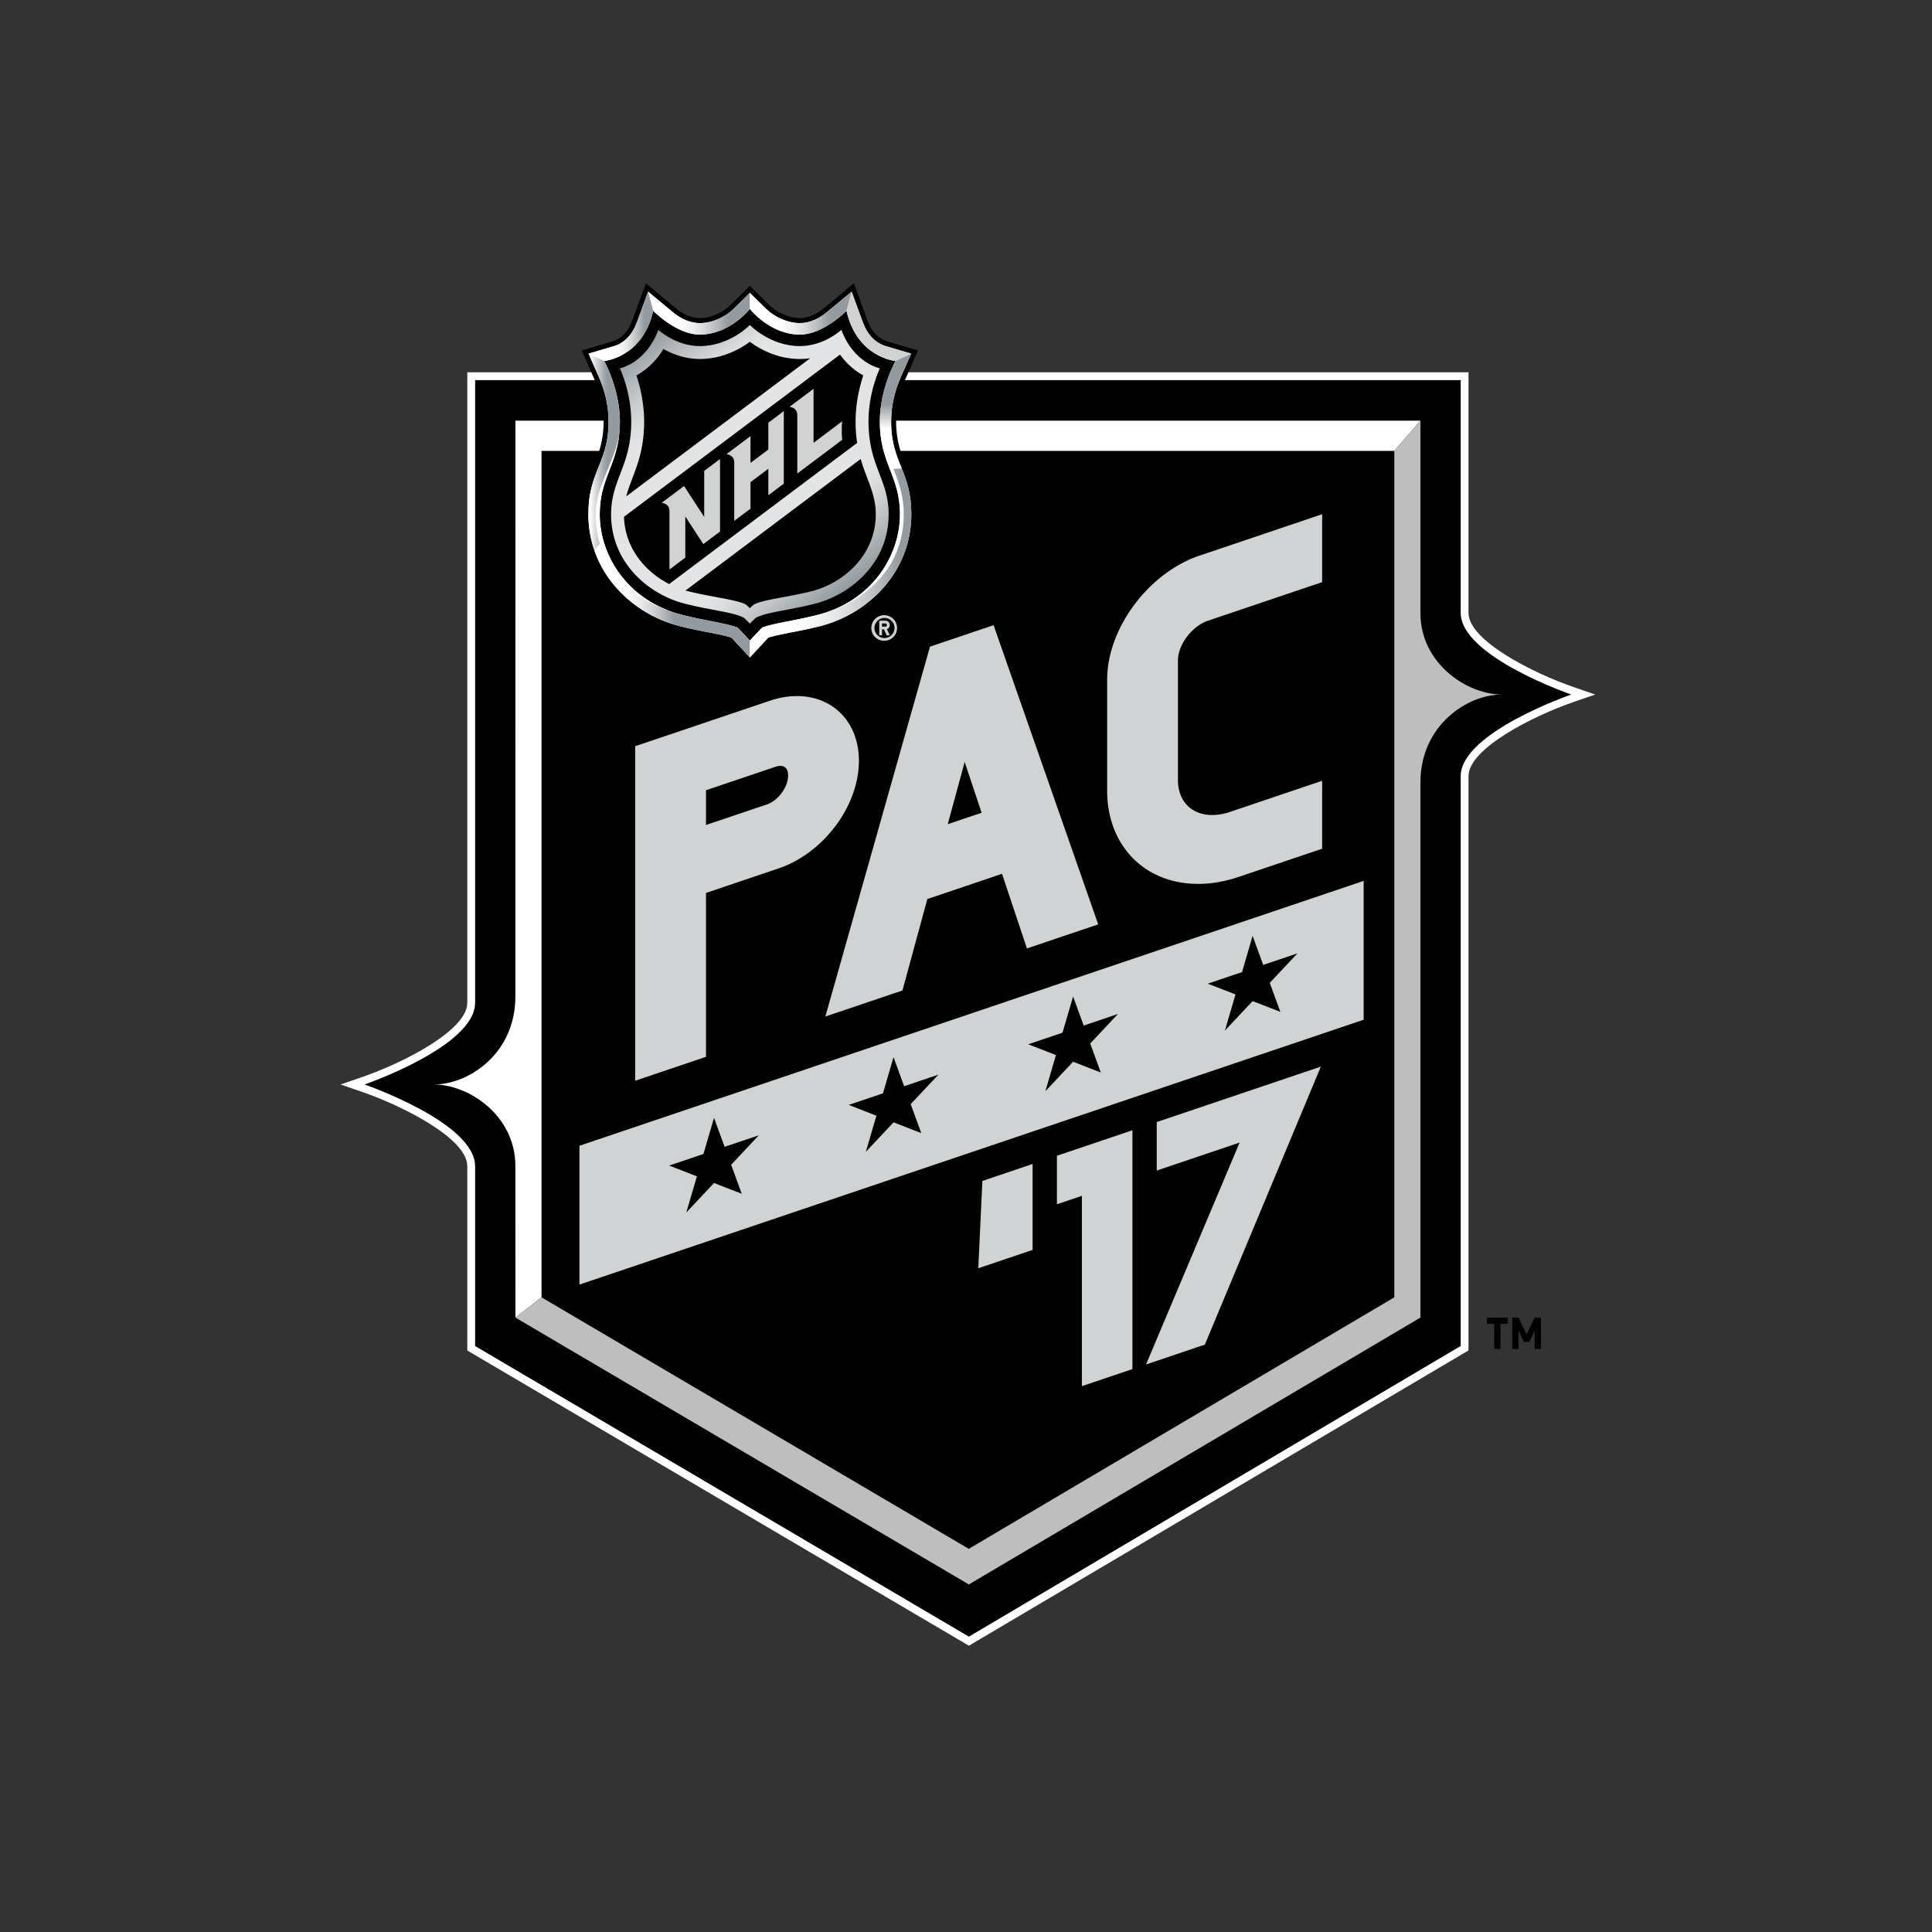 <svg width="512" height="512" viewBox="0 0 512 512" xmlns="http://www.w3.org/2000/svg"><rect x="0" y="0" width="512" height="512" fill="#333333" stroke="none"/><title>pacific</title><defs><linearGradient x1="83.174%" y1="89.727%" x2="16.883%" y2="1.729%" id="a"><stop stop-color="#939BA0" offset="0%"/><stop stop-color="#98A0A4" offset="1.2%"/><stop stop-color="#C1C5C7" offset="11.8%"/><stop stop-color="#DADCDD" offset="20.2%"/><stop stop-color="#E3E4E5" offset="25.3%"/><stop stop-color="#E3E4E5" offset="75.3%"/><stop stop-color="#DBDDDE" offset="80.1%"/><stop stop-color="#C5C9CB" offset="87.5%"/><stop stop-color="#A2A9AD" offset="96.6%"/><stop stop-color="#939BA0" offset="100%"/></linearGradient><linearGradient x1="-9.732%" y1="50.001%" x2="118.559%" y2="50.001%" id="b"><stop stop-color="#FFF" offset="11.2%"/><stop stop-color="#DCDEE0" offset="23.7%"/><stop stop-color="#A7AEB2" offset="44%"/><stop stop-color="#939BA0" offset="53.9%"/></linearGradient><linearGradient x1="50.003%" y1="100%" x2="50.003%" y2="0%" id="c"><stop stop-color="#FFF" offset="0%"/><stop stop-color="#FFF" offset="34.8%"/><stop stop-color="#939BA0" offset="56.2%"/><stop stop-color="#939BA0" offset="100%"/></linearGradient><linearGradient x1="-.001%" y1="50%" y2="50%" id="d"><stop stop-color="#FFF" offset="15.2%"/><stop stop-color="#FAFAFA" offset="21.2%"/><stop stop-color="#EBECED" offset="28.6%"/><stop stop-color="#D2D5D7" offset="36.7%"/><stop stop-color="#AFB5B8" offset="45.3%"/><stop stop-color="#939BA0" offset="51.1%"/></linearGradient><linearGradient x1=".002%" y1="50%" y2="50%" id="e"><stop stop-color="#FFF" offset="24.7%"/><stop stop-color="#FAFAFA" offset="33.7%"/><stop stop-color="#EBECED" offset="44.8%"/><stop stop-color="#D2D5D7" offset="57%"/><stop stop-color="#AFB5B9" offset="69.9%"/><stop stop-color="#939BA0" offset="78.6%"/></linearGradient><linearGradient x1="0%" y1="50.001%" y2="50.001%" id="f"><stop stop-color="#FFF" offset="19.7%"/><stop stop-color="#FAFBFB" offset="32.7%"/><stop stop-color="#EDEEEF" offset="47.3%"/><stop stop-color="#D7DADC" offset="62.6%"/><stop stop-color="#B8BDC0" offset="78.3%"/><stop stop-color="#939BA0" offset="93.3%"/></linearGradient><linearGradient x1="0%" y1="50%" y2="50%" id="g"><stop stop-color="#FFF" offset="24.7%"/><stop stop-color="#FAFAFA" offset="33.7%"/><stop stop-color="#EBECED" offset="44.8%"/><stop stop-color="#D2D5D7" offset="57%"/><stop stop-color="#AFB5B8" offset="69.9%"/><stop stop-color="#939BA0" offset="78.6%"/></linearGradient><linearGradient x1="0%" y1="50%" y2="50%" id="h"><stop stop-color="#FFF" offset="38.8%"/><stop stop-color="#FAFAFA" offset="46.7%"/><stop stop-color="#EBECED" offset="56.6%"/><stop stop-color="#D2D5D7" offset="67.3%"/><stop stop-color="#AFB5B8" offset="78.8%"/><stop stop-color="#939BA0" offset="86.5%"/></linearGradient></defs><g fill="none"><path d="M397.662 350.829v6.674h-1.67v-6.674h-1.931v-1.658h5.532v1.658h-1.931zm9.043 6.674v-4.918l-1.405 3.064h-1.475l-1.405-3.064v4.918h-1.668v-8.332h1.668l2.143 4.45 2.142-4.45h1.668v8.332h-1.668z" fill="#010101"/><path d="M417.072 182.101c-10.784-3.711-27.896-12.335-27.903-19.674V98.663H123.843l-.008 167.106c-.006 7.333-17.118 15.96-27.906 19.675l-5.682 1.956 5.683 1.956c10.787 3.713 27.9 12.34 27.905 19.68l.008 48.864 132.922 78.227 132.404-78.25V205.694c.007-7.333 17.118-15.962 27.903-19.68l5.681-1.957-5.681-1.955z" fill="#FFF"/><path d="M387.1 162.427v-61.695H125.912v165.039h-.008c-.008 11.552-29.301 21.629-29.301 21.629s29.293 10.082 29.301 21.636h.008v47.68l130.85 77.01L387.1 356.698V205.691c.01-11.55 29.298-21.634 29.298-21.634s-29.287-10.078-29.298-21.63z" fill="#010101"/><path d="M136.593 111.48l-.017 152.619c0 15.098-12.342 23.3-21.587 23.3 9.245 0 21.588 8.24 21.588 21.554l.016 40.218 6.922-5.362V119.488h225.988l6.927-8.008H136.593z" fill="#FFF"/><path d="M376.43 162.507v-51.023l-6.927 8.004v224.321l-112.766 66.65-113.222-66.649-6.922 5.365 120.161 70.722 119.676-70.726V207.365c0-15.098 12.346-23.308 21.587-23.308-9.241 0-21.587-8.233-21.587-21.55z" fill="#BDBEBD"/><path d="M259.26 336.1l14.389-4.861v-22.772l-13.309 4.493-1.08 23.14zm20.836-16.96l6.614-2.234v50.436l13.393-4.521v-63.288l-20.007 6.755v12.852zm26.452-8.93l21.965-7.421-24.804 58.813 15.587-5.265 30.741-73.67-43.49 14.69v12.852zm-152.986-6.572v36.788l207.822-70.188v-36.79l-207.822 70.19zm43.008 12.725l-7.346-2.855-7.35 7.821 2.808-9.59-7.35-2.853 9.082-3.067 2.811-9.584 2.807 7.686 9.075-3.064-7.348 7.818 2.81 7.688zm47.577-16.069l-7.35-2.859-7.343 7.82 2.805-9.582-7.345-2.859 9.08-3.065 2.803-9.586 2.807 7.69 9.086-3.065-7.345 7.815 2.802 7.69v.001zm47.577-16.068l-7.345-2.857-7.345 7.82 2.803-9.584-7.345-2.859 9.08-3.069 2.807-9.583 2.807 7.69 9.08-3.068-7.35 7.82 2.808 7.69zm47.583-16.074l-7.35-2.853-7.35 7.815 2.812-9.58-7.345-2.854 9.078-3.07 2.805-9.583 2.807 7.686 9.083-3.065-7.345 7.82 2.805 7.684zm-128.114-83.685c-2.331 0-4.75.417-7.186 1.24l-35.674 12.048v88.65l18.761-6.335v-43.431l19.208-6.488c11.955-4.037 21.318-16.573 21.318-28.539 0-10.094-6.754-17.145-16.427-17.145zm-2.333 21.055c0 3.07-2.646 6.657-5.661 7.675l-16.105 5.438v-9.212l18.4-6.214a4.1 4.1 0 0 1 1.307-.237c1.792 0 2.059 1.597 2.059 2.55zm63.288 45.823l18.887-6.381-27.728-79.285-16.85 5.692-27.728 98.016 20.431-6.903 6.596-24.233 19.788-6.681 6.604 19.775zm-12.006-35.955l-8.984 3.034 4.492-16.492 4.492 13.458zm60.003-50.905l30.234-10.209v-18.003l-32.53 10.985c-13.477 4.552-24.443 19.283-24.443 32.837v29.417c0 14.56 9.918 24.73 24.117 24.73 3.487 0 7.098-.622 10.727-1.848l22.129-7.471v-18.004l-24.425 8.247c-1.611.545-3.187.82-4.688.82-5.529 0-9.1-3.668-9.1-9.343v-31.618c0-4.18 3.73-9.105 7.98-10.54zM234.401 163.038a3.388 3.388 0 1 0 0 6.773 3.387 3.387 0 0 0 0-6.773zm0 6.047a2.658 2.658 0 0 1-1.881-4.541 2.657 2.657 0 0 1 1.881-.777 2.657 2.657 0 0 1 1.881 4.54 2.658 2.658 0 0 1-1.88.778zm1.391-3.445a1.148 1.148 0 0 0-1.149-1.148h-1.631v3.867h.725v-1.57h.52l.733 1.569h.802l-.764-1.637a1.15 1.15 0 0 0 .764-1.081zm-1.149.423h-.906v-.847h.906a.424.424 0 0 1 0 .847z" fill="#D0D3D4"/><path d="M159.961 111.754c0 10.495-5.352 12.883-5.352 24.538 0 16.794 12.985 27.78 25.052 30.885 6.096 1.485 7.937 1.586 13.443 2.94.451.483 5.617 6.047 5.617 6.047s5.166-5.564 5.617-6.047c5.504-1.355 7.346-1.455 13.443-2.94 12.065-3.104 25.052-14.091 25.052-30.885 0-11.655-5.354-14.043-5.354-24.538 0-3.79.801-7.53 2.381-11.116l3.421-7.763-8.061-2.376c-2.458-.727-4.266-2.631-5.373-5.658l-3.563-9.747-7.945 6.577c-2.105 1.745-4.239 2.63-6.343 2.63-2.814 0-6.016-1.369-8.157-3.488l-5.118-5.063-5.118 5.063c-2.142 2.12-5.344 3.487-8.156 3.487-2.106 0-4.24-.884-6.346-2.629l-7.946-6.577-3.56 9.747c-1.105 3.027-2.914 4.931-5.374 5.658l-8.06 2.376 3.42 7.763c1.58 3.585 2.38 7.326 2.38 11.116z" fill="#010101"/><path d="M234.847 91.763c-2.881-.85-4.981-3.028-6.239-6.47l-2.919-7.992-6.507 5.387c-2.141 1.774-4.588 2.932-7.185 2.932-3.485 0-6.931-1.74-9.085-3.87l-4.19-4.145-4.192 4.146c-2.154 2.13-5.6 3.87-9.082 3.87-2.6 0-5.048-1.16-7.187-2.933l-6.507-5.387-2.92 7.992c-1.259 3.442-3.357 5.621-6.238 6.47l-6.622 1.953 2.814 6.39c1.418 3.22 2.492 7.176 2.492 11.648 0 10.915-5.352 13.083-5.352 24.538 0 3.494.594 6.762 1.66 9.767 3.608 10.186 12.638 17.33 22.403 19.842 6.248 1.579 9.16 1.735 13.819 3.037.607.639 4.911 5.29 4.911 5.29s4.304-4.651 4.912-5.29c4.658-1.302 7.568-1.458 13.82-3.037 12.642-3.254 24.061-14.271 24.061-29.609 0-5.52-1.245-8.885-2.531-12.11-1.385-3.467-2.823-6.772-2.823-12.428 0-4.472 1.075-8.429 2.493-11.647l2.815-6.39-6.62-1.955h-.001z" fill="#FFF"/><path d="M164.12 114.922c-.88 8.7-5.186 12.189-5.186 21.37 0 11.266 7.72 23.09 21.806 26.652 6.692 1.693 11.314 2.124 14.714 3.349.436.41 3.267 3.479 3.267 3.479s2.828-3.07 3.265-3.48c3.402-1.224 8.023-1.655 14.715-3.348 14.087-3.562 21.805-15.386 21.805-26.652 0-10.226-5.344-13.387-5.344-24.559 0-8.709 4.157-16.066 4.157-16.066s-10.217-.891-12.986-13.31c0 0-6.127 6.31-12.337 6.31-8.007 0-13.275-6.806-13.275-6.806s-5.267 6.806-13.274 6.806c-6.213 0-12.34-6.31-12.34-6.31-2.768 12.419-12.986 13.31-12.986 13.31s4.159 7.357 4.159 16.066c0 1.065-.053 2.13-.16 3.19v-.001z" fill="#010101"/><path d="M27.711 84.988c7.45 1.89 12.32 2.106 15.593 3.684 0 0 1.189 1.09 1.639 1.59.45-.5 1.64-1.59 1.64-1.59 3.27-1.578 8.14-1.793 15.59-3.684 9.407-2.388 19.55-10.674 19.55-23.696 0-9.313-5.345-12.732-5.345-24.559 0-7.97 3.015-14.114 3.015-14.114S72.439 21.214 69.2 12.413c0 0-4.615 4.306-10.982 4.306-7.978 0-13.275-5.6-13.275-5.6s-5.299 5.601-13.274 5.601c-6.368 0-10.984-4.306-10.984-4.306-3.239 8.8-10.193 10.205-10.193 10.205s3.015 6.144 3.015 14.114c0 11.827-5.346 15.246-5.346 24.56 0 13.021 10.146 21.308 19.55 23.695z" fill="url(#a)" transform="translate(153.778 75)"/><path d="M181.662 156.497c.223.064.446.124.67.181 5.898 1.502 13.116 2.275 15.296 3.516.491.36 1.093 1 1.093 1s.6-.64 1.092-1c2.18-1.24 9.397-2.014 15.297-3.516 8.176-2.079 16.98-9.34 16.98-20.386 0-5.505-2.415-9.128-4-14.66l-46.428 34.865zm-15.695-24.954l48.771-36.625c-.907.143-1.824.215-2.743.216-5.959 0-10.612-2.602-13.274-4.557-2.662 1.955-7.317 4.557-13.274 4.557-3.932 0-7.28-1.332-9.64-2.652-2.198 3.665-4.953 5.796-7.148 7 .942 2.825 2.04 7.193 2.04 12.251 0 9.735-3.326 14.299-4.732 19.81zm11.374 23.235l49.814-37.406a36.978 36.978 0 0 1-.412-5.639c0-5.058 1.095-9.425 2.04-12.251-1.882-1.03-4.173-2.742-6.17-5.514l-57.248 42.991c.273 8.455 5.735 14.614 11.976 17.819z" fill="#010101"/><path d="M186.626 136.994l-5.348-8.19-5.94 4.46s2.08.057 2.08 2.236v15.426l4.193-3.149v-10.906l4.777 7.316 4.428-3.324V121.64l-4.19 3.145v12.208zm16.994-17.864l-4.73 3.55v-7.105l-6.383 4.795s2.078.059 2.078 2.239v15.423l4.306-3.234v-7.028l4.729-3.55v7.03l4.098-3.078v-19.224l-4.098 3.081v7.102zm11.98-1.785V103.03l-6.385 4.796s2.078.057 2.078 2.235v15.427l11.889-8.93c-.256-3.075 0-4.904 0-4.904l-7.581 5.692z" fill="#D1D3D3"/><path d="M158.934 136.292c0-9.181 4.305-12.67 5.187-21.37-1.21 7.622-6.262 13.87-6.262 21.37 0 2.883.398 5.512 1.117 7.9 3.175 10.56 12.617 16.435 21.764 18.752-14.087-3.562-21.806-15.386-21.806-26.652zm77.816-12.039c-1.712-4.154-3.588-7.907-3.588-12.52 0 11.172 5.344 14.333 5.344 24.56 0 11.265-7.718 23.089-21.805 26.65 12.705-3.21 22.804-12.515 22.804-26.65 0-4.792-1.32-8.557-2.755-12.04z" fill="#FFF"/><path d="M234.847 91.763c-2.881-.85-4.981-3.028-6.239-6.47l-2.919-7.992-1.355 5.055c2.769 12.42 12.986 13.311 12.986 13.311l4.148-1.95-6.62-1.955h-.001z" fill="#D1D3D3"/><path d="M7.502 36.754c0 10.915-5.353 13.083-5.353 24.538 0 3.494.594 6.762 1.66 9.767a6.321 6.321 0 0 1 1.389-1.867c-.719-2.388-1.117-5.017-1.117-7.9 0-7.5 5.051-13.749 6.262-21.37.1-.991.159-2.046.159-3.189 0-8.709-4.158-16.066-4.158-16.066l-4.148-1.95 2.813 6.39c1.418 3.218 2.493 7.175 2.493 11.647z" fill="url(#b)" transform="translate(153.778 75)"/><path d="M79.384 36.733c0 4.613 1.876 8.366 3.588 12.52l2.232-.072c-1.385-3.466-2.822-6.771-2.822-12.427 0-4.472 1.075-8.429 2.493-11.647l2.815-6.39-4.149 1.95s-4.157 7.357-4.157 16.066z" fill="url(#c)" transform="translate(153.778 75)"/><path d="M41.676 91.293c-3.4-1.225-8.021-1.656-14.714-3.349-9.146-2.318-18.589-8.193-21.764-18.752A6.32 6.32 0 0 0 3.81 71.06c3.607 10.186 12.638 17.33 22.403 19.842 6.248 1.579 9.16 1.735 13.818 3.037.607.639 4.912 5.29 4.912 5.29v-4.456s-2.83-3.07-3.267-3.479z" fill="url(#d)" transform="translate(153.778 75)"/><path d="M31.67 13.667c8.006 0 13.273-6.806 13.273-6.806V2.605l-4.191 4.146c-2.154 2.13-5.6 3.87-9.083 3.87-2.6 0-5.047-1.16-7.186-2.933l-6.508-5.387 1.355 5.055s6.127 6.31 12.34 6.31z" fill="url(#e)" transform="translate(153.778 75)"/><path d="M85.727 61.292c0 14.136-10.1 23.44-22.804 26.652-6.692 1.693-11.313 2.124-14.715 3.349-.437.41-3.265 3.479-3.265 3.479v4.456s4.304-4.652 4.911-5.29c4.659-1.302 7.568-1.458 13.821-3.037 12.641-3.254 24.06-14.271 24.06-29.61 0-5.52-1.245-8.884-2.531-12.11l-2.232.072c1.434 3.483 2.755 7.248 2.755 12.039z" fill="url(#f)" transform="translate(153.778 75)"/><path d="M58.218 13.667c6.21 0 12.337-6.31 12.337-6.31L71.91 2.3l-6.508 5.387c-2.14 1.774-4.588 2.932-7.185 2.932-3.484 0-6.93-1.74-9.085-3.87l-4.19-4.145V6.86s5.269 6.806 13.274 6.806h.001z" fill="url(#g)" transform="translate(153.778 75)"/><path d="M19.33 7.356l-1.355-5.055-2.92 7.992c-1.258 3.442-3.357 5.621-6.237 6.47l-6.623 1.953 4.148 1.951s10.218-.891 12.987-13.31z" fill="url(#h)" transform="translate(153.778 75)"/></g></svg>
